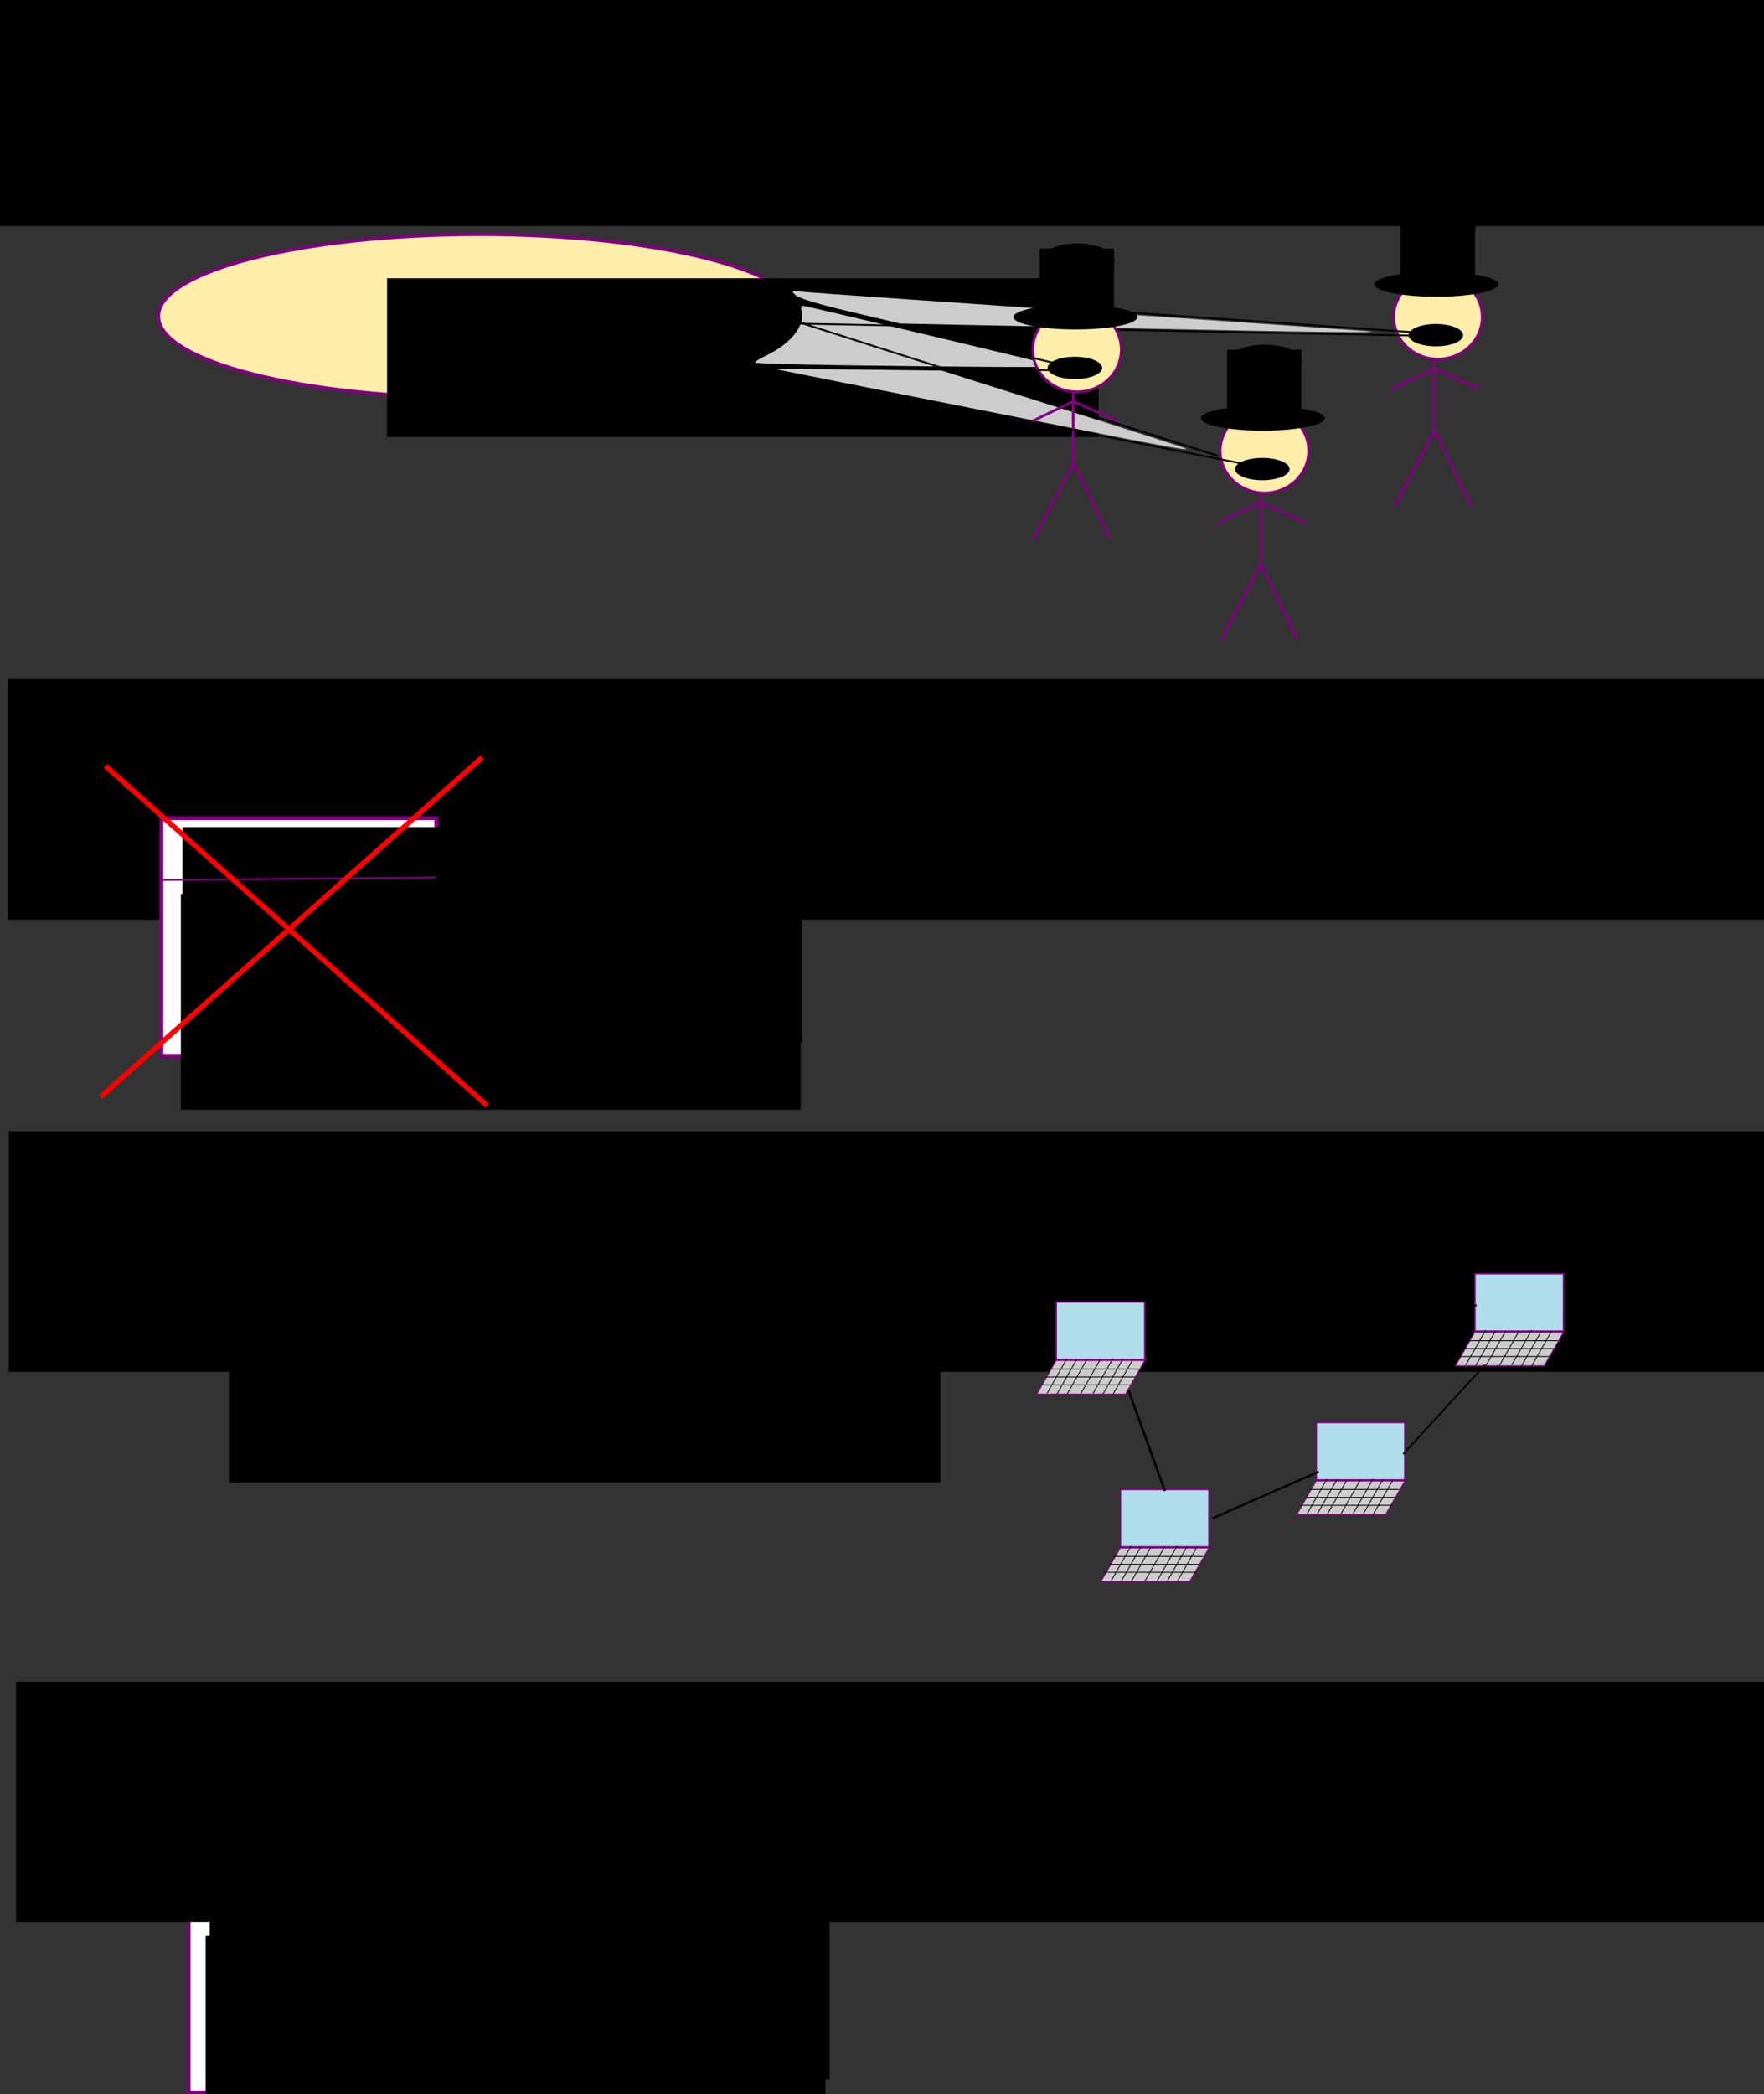 <?xml version="1.0" encoding="UTF-8" standalone="no"?>
<!-- Created with Inkscape (http://www.inkscape.org/) -->

<svg
   xmlns:dc="http://purl.org/dc/elements/1.1/"
   xmlns:cc="http://creativecommons.org/ns#"
   xmlns:rdf="http://www.w3.org/1999/02/22-rdf-syntax-ns#"
   xmlns:svg="http://www.w3.org/2000/svg"
   xmlns="http://www.w3.org/2000/svg"
   xmlns:sodipodi="http://sodipodi.sourceforge.net/DTD/sodipodi-0.dtd"
   xmlns:inkscape="http://www.inkscape.org/namespaces/inkscape"
   width="1016.436"
   height="1206.508"
   id="svg6518"
   version="1.1"
   inkscape:version="0.48.4 r9939"
   sodipodi:docname="New document 52">
  <rect width="100%" height="100%" fill="#333333" stroke="none"/>
  <defs
     id="defs6520" />
  <sodipodi:namedview
     id="base"
     pagecolor="#ffffff"
     bordercolor="#666666"
     borderopacity="1.0"
     inkscape:pageopacity="0.0"
     inkscape:pageshadow="2"
     inkscape:zoom="0.35"
     inkscape:cx="911.7892"
     inkscape:cy="291.82532"
     inkscape:document-units="px"
     inkscape:current-layer="layer1"
     showgrid="false"
     fit-margin-top="0"
     fit-margin-left="0"
     fit-margin-right="0"
     fit-margin-bottom="0"
     inkscape:window-width="1600"
     inkscape:window-height="851"
     inkscape:window-x="0"
     inkscape:window-y="25"
     inkscape:window-maximized="1" />
  <g
     inkscape:label="Layer 1"
     inkscape:groupmode="layer"
     id="layer1"
     transform="translate(536.789,382.32)">
    <flowRoot
       xml:space="preserve"
       id="flowRoot2987-6-4-4"
       style="font-size:15px;font-style:normal;font-weight:normal;text-align:start;line-height:125%;letter-spacing:0px;word-spacing:0px;text-anchor:start;fill:#000000;fill-opacity:1;stroke:none;font-family:Sans"
       transform="translate(-907.659,-830.427)"
       inkscape:transform-center-x="21.428571"
       inkscape:transform-center-y="104.28571"><flowRegion
         id="flowRegion2989-7-1-6"><rect
           id="rect2991-0-3-4"
           width="1027.143"
           height="138.571"
           x="368.571"
           y="439.809"
           style="text-align:start;text-anchor:start" /></flowRegion><flowPara
         id="flowPara2993-0-1-25"
         style="font-size:35px;text-align:start;text-anchor:start;fill:#008080">Step 3: close both markets, implement the policy with the higher price </flowPara></flowRoot>    <g
       transform="translate(-571.728,-1546.318)"
       id="g4878">
      <g
         transform="matrix(0.776,0,0,0.754,305.913,1108.395)"
         id="g4297-0-1-5">
        <path
           sodipodi:type="arc"
           style="fill:#ffeeaa;fill-opacity:1;stroke:#800080;stroke-width:2;stroke-miterlimit:4;stroke-opacity:1;stroke-dasharray:none"
           id="path4285-7-1-5"
           sodipodi:cx="718.57141"
           sodipodi:cy="7.6659107"
           sodipodi:rx="32.857143"
           sodipodi:ry="32.142857"
           d="m 751.429,7.666 c 0,17.752 -14.711,32.143 -32.857,32.143 -18.146,0 -32.857,-14.391 -32.857,-32.143 0,-17.752 14.711,-32.143 32.857,-32.143 18.146,0 32.857,14.391 32.857,32.143 z"
           transform="translate(0,308.268)" />
        <path
           style="fill:none;stroke:#800080;stroke-width:2;stroke-linecap:butt;stroke-linejoin:miter;stroke-opacity:1"
           d="m 715.714,407.219 0,-60"
           id="path4287-25-6-3"
           inkscape:connector-curvature="0" />
        <path
           style="fill:none;stroke:#800080;stroke-width:2;stroke-linecap:butt;stroke-linejoin:miter;stroke-opacity:1"
           d="m 685.714,461.505 30,-58.571"
           id="path4289-9-9-67"
           inkscape:connector-curvature="0" />
        <path
           style="fill:none;stroke:#800080;stroke-width:2;stroke-linecap:butt;stroke-linejoin:miter;stroke-opacity:1"
           d="M 742.857,460.076 717.143,404.362"
           id="path4291-5-8-75"
           inkscape:connector-curvature="0" />
        <path
           style="fill:none;stroke:#800080;stroke-width:2;stroke-linecap:butt;stroke-linejoin:miter;stroke-opacity:1"
           d="m 714.857,355.791 -31.429,15.714"
           id="path4293-7-5-9"
           inkscape:connector-curvature="0" />
        <path
           style="fill:none;stroke:#800080;stroke-width:2;stroke-linecap:butt;stroke-linejoin:miter;stroke-opacity:1"
           d="M 749.097,370.602 714.903,354.979"
           id="path4295-8-7-4"
           inkscape:connector-curvature="0" />
      </g>
      <rect
         y="1288.357"
         x="842"
         height="40"
         width="42.857"
         id="rect4660-1"
         style="fill:#000000;fill-opacity:1;stroke:none" />
      <path
         transform="matrix(0.943,0,0,1,251.671,315.119)"
         d="m 685.714,1012.666 c 0,3.945 -16.949,7.143 -37.857,7.143 -20.908,0 -37.857,-3.198 -37.857,-7.143 0,-3.945 16.949,-7.143 37.857,-7.143 20.908,0 37.857,3.198 37.857,7.143 z"
         sodipodi:ry="7.1428571"
         sodipodi:rx="37.857143"
         sodipodi:cy="1012.6659"
         sodipodi:cx="647.85712"
         id="path4662-4"
         style="fill:#000000;fill-opacity:1;stroke:none"
         sodipodi:type="arc" />
      <path
         transform="matrix(1,0,0,0.824,215.143,489.792)"
         d="m 670,977.666 c 0,6.706 -9.594,12.143 -21.429,12.143 -11.835,0 -21.429,-5.437 -21.429,-12.143 0,-6.706 9.594,-12.143 21.429,-12.143 11.835,0 21.429,5.437 21.429,12.143 z"
         sodipodi:ry="12.142858"
         sodipodi:rx="21.428572"
         sodipodi:cy="977.66589"
         sodipodi:cx="648.57141"
         id="path4664-6"
         style="fill:#000000;fill-opacity:1;stroke:none"
         sodipodi:type="arc" />
      <path
         transform="translate(215.143,315.119)"
         d="m 662.857,1041.952 c 0,3.55 -7.036,6.428 -15.714,6.428 -8.679,0 -15.714,-2.878 -15.714,-6.428 0,-3.55 7.036,-6.429 15.714,-6.429 8.679,0 15.714,2.878 15.714,6.429 z"
         sodipodi:ry="6.4285712"
         sodipodi:rx="15.714286"
         sodipodi:cy="1041.9517"
         sodipodi:cx="647.14288"
         id="path4666-8"
         style="fill:#000000;fill-opacity:1;stroke:none"
         sodipodi:type="arc" />
    </g>
    <path
       sodipodi:type="arc"
       style="fill:#ffeeaa;fill-opacity:1;stroke:#800080;stroke-width:2;stroke-miterlimit:4;stroke-opacity:1;stroke-dasharray:none"
       id="path4360-5"
       sodipodi:cx="272.14285"
       sodipodi:cy="-27.334089"
       sodipodi:rx="185"
       sodipodi:ry="47.142857"
       d="m 457.143,-27.334 c 0,26.036 -82.827,47.143 -185,47.143 -102.173,0 -185,-21.107 -185,-47.143 0,-26.036 82.827,-47.143 185,-47.143 102.173,0 185,21.107 185,47.143 z"
       transform="translate(-532.651,-172.841)" />
    <flowRoot
       xml:space="preserve"
       id="flowRoot4170-4-8-7"
       style="font-size:15px;font-style:normal;font-weight:normal;line-height:125%;letter-spacing:0px;word-spacing:0px;fill:#000000;fill-opacity:1;stroke:none;font-family:Sans"
       transform="translate(-409.474,-341.827)"><flowRegion
         id="flowRegion4172-8-7-4"><rect
           id="rect4174-4-9-7"
           width="410"
           height="91.429"
           x="95.714"
           y="119.809" /></flowRegion><flowPara
         id="flowPara4176-7-7-5"
         style="font-size:30px">@$&amp;#!</flowPara></flowRoot>    <path
       style="fill:#cccccc;fill-opacity:1;stroke:none"
       d="m -50.605,-171.89 c -27.632,-0.413 -50.584,-1.095 -51.004,-1.516 -0.42,-0.421 2.392,-2.265 6.25,-4.096 14.318,-6.798 22.639,-17.32 20.417,-25.817 -0.416,-1.591 -0.074,-2.892 0.76,-2.892 1.494,0 143.895,33.947 146.674,34.965 1.781,0.653 -56.822,0.346 -123.097,-0.643 l 0,0 z"
       id="path4393-6"
       inkscape:connector-curvature="0" />
    <path
       style="fill:none;stroke:#000000;stroke-width:1.062px;stroke-linecap:butt;stroke-linejoin:miter;stroke-opacity:1"
       d="m -78.334,-197.287 264.224,84.224"
       id="path4395-2"
       inkscape:connector-curvature="0" />
    <path
       style="fill:none;stroke:#000000;stroke-width:1px;stroke-linecap:butt;stroke-linejoin:miter;stroke-opacity:1"
       d="m -82.651,-215.89 371.429,25.714"
       id="path4421-3"
       inkscape:connector-curvature="0" />
    <path
       style="fill:none;stroke:#000000;stroke-width:1px;stroke-linecap:butt;stroke-linejoin:miter;stroke-opacity:1"
       d="m -76.937,-195.89 367.143,7.143"
       id="path4423-7"
       inkscape:connector-curvature="0" />
    <path
       style="fill:#cccccc;fill-opacity:1;stroke:none"
       d="m 103.911,-193.416 -122.01,-2.514 -28.704,-6.813 c -18.929,-4.493 -29.677,-7.733 -31.562,-9.514 -2.816,-2.662 -2.734,-2.688 5.714,-1.846 4.714,0.47 78.321,5.629 163.571,11.464 85.25,5.835 157.571,10.846 160.714,11.135 11.546,1.062 -28.54,0.543 -147.724,-1.912 l 0,0 z"
       id="path4425-9"
       inkscape:connector-curvature="0" />
    <path
       style="fill:#cccccc;fill-opacity:1;stroke:none"
       d="m 27.349,-146.316 c -62.857,-12.471 -115.25,-22.905 -116.429,-23.187 -1.179,-0.282 19.714,-0.244 46.429,0.084 l 48.571,0.597 70,22.179 c 38.5,12.198 70.268,22.428 70.595,22.733 1.496,1.395 -11.857,-1.116 -119.167,-22.406 l 0,0 z"
       id="path4427-9"
       inkscape:connector-curvature="0" />
    <g
       id="g4891"
       transform="translate(-581.728,-1546.318)">
      <g
         transform="matrix(0.776,0,0,0.754,107.913,1127.257)"
         id="g4297-0-1">
        <path
           sodipodi:type="arc"
           style="fill:#ffeeaa;fill-opacity:1;stroke:#800080;stroke-width:2;stroke-miterlimit:4;stroke-opacity:1;stroke-dasharray:none"
           id="path4285-7-1"
           sodipodi:cx="718.57141"
           sodipodi:cy="7.6659107"
           sodipodi:rx="32.857143"
           sodipodi:ry="32.142857"
           d="m 751.429,7.666 c 0,17.752 -14.711,32.143 -32.857,32.143 -18.146,0 -32.857,-14.391 -32.857,-32.143 0,-17.752 14.711,-32.143 32.857,-32.143 18.146,0 32.857,14.391 32.857,32.143 z"
           transform="translate(0,308.268)" />
        <path
           style="fill:none;stroke:#800080;stroke-width:2;stroke-linecap:butt;stroke-linejoin:miter;stroke-opacity:1"
           d="m 715.714,407.219 0,-60"
           id="path4287-25-6"
           inkscape:connector-curvature="0" />
        <path
           style="fill:none;stroke:#800080;stroke-width:2;stroke-linecap:butt;stroke-linejoin:miter;stroke-opacity:1"
           d="m 685.714,461.505 30,-58.571"
           id="path4289-9-9"
           inkscape:connector-curvature="0" />
        <path
           style="fill:none;stroke:#800080;stroke-width:2;stroke-linecap:butt;stroke-linejoin:miter;stroke-opacity:1"
           d="M 742.857,460.076 717.143,404.362"
           id="path4291-5-8"
           inkscape:connector-curvature="0" />
        <path
           style="fill:none;stroke:#800080;stroke-width:2;stroke-linecap:butt;stroke-linejoin:miter;stroke-opacity:1"
           d="m 714.857,355.791 -31.429,15.714"
           id="path4293-7-5"
           inkscape:connector-curvature="0" />
        <path
           style="fill:none;stroke:#800080;stroke-width:2;stroke-linecap:butt;stroke-linejoin:miter;stroke-opacity:1"
           d="M 749.097,370.602 714.903,354.979"
           id="path4295-8-7"
           inkscape:connector-curvature="0" />
      </g>
      <rect
         y="1307.219"
         x="644"
         height="40"
         width="42.857"
         id="rect4660"
         style="fill:#000000;fill-opacity:1;stroke:none" />
      <path
         transform="matrix(0.943,0,0,1,53.671,333.982)"
         d="m 685.714,1012.666 c 0,3.945 -16.949,7.143 -37.857,7.143 -20.908,0 -37.857,-3.198 -37.857,-7.143 0,-3.945 16.949,-7.143 37.857,-7.143 20.908,0 37.857,3.198 37.857,7.143 z"
         sodipodi:ry="7.1428571"
         sodipodi:rx="37.857143"
         sodipodi:cy="1012.6659"
         sodipodi:cx="647.85712"
         id="path4662"
         style="fill:#000000;fill-opacity:1;stroke:none"
         sodipodi:type="arc" />
      <path
         transform="matrix(1,0,0,0.824,17.143,508.654)"
         d="m 670,977.666 c 0,6.706 -9.594,12.143 -21.429,12.143 -11.835,0 -21.429,-5.437 -21.429,-12.143 0,-6.706 9.594,-12.143 21.429,-12.143 11.835,0 21.429,5.437 21.429,12.143 z"
         sodipodi:ry="12.142858"
         sodipodi:rx="21.428572"
         sodipodi:cy="977.66589"
         sodipodi:cx="648.57141"
         id="path4664"
         style="fill:#000000;fill-opacity:1;stroke:none"
         sodipodi:type="arc" />
      <path
         transform="translate(17.143,333.982)"
         d="m 662.857,1041.952 c 0,3.55 -7.036,6.428 -15.714,6.428 -8.679,0 -15.714,-2.878 -15.714,-6.428 0,-3.55 7.036,-6.429 15.714,-6.429 8.679,0 15.714,2.878 15.714,6.429 z"
         sodipodi:ry="6.4285712"
         sodipodi:rx="15.714286"
         sodipodi:cy="1041.9517"
         sodipodi:cx="647.14288"
         id="path4666"
         style="fill:#000000;fill-opacity:1;stroke:none"
         sodipodi:type="arc" />
    </g>
    <g
       id="g4904"
       transform="translate(-603.156,-1589.175)">
      <g
         transform="matrix(0.776,0,0,0.754,237.341,1228.395)"
         id="g4297-0-1-1">
        <path
           sodipodi:type="arc"
           style="fill:#ffeeaa;fill-opacity:1;stroke:#800080;stroke-width:2;stroke-miterlimit:4;stroke-opacity:1;stroke-dasharray:none"
           id="path4285-7-1-0"
           sodipodi:cx="718.57141"
           sodipodi:cy="7.6659107"
           sodipodi:rx="32.857143"
           sodipodi:ry="32.142857"
           d="m 751.429,7.666 c 0,17.752 -14.711,32.143 -32.857,32.143 -18.146,0 -32.857,-14.391 -32.857,-32.143 0,-17.752 14.711,-32.143 32.857,-32.143 18.146,0 32.857,14.391 32.857,32.143 z"
           transform="translate(0,308.268)" />
        <path
           style="fill:none;stroke:#800080;stroke-width:2;stroke-linecap:butt;stroke-linejoin:miter;stroke-opacity:1"
           d="m 715.714,407.219 0,-60"
           id="path4287-25-6-2"
           inkscape:connector-curvature="0" />
        <path
           style="fill:none;stroke:#800080;stroke-width:2;stroke-linecap:butt;stroke-linejoin:miter;stroke-opacity:1"
           d="m 685.714,461.505 30,-58.571"
           id="path4289-9-9-6"
           inkscape:connector-curvature="0" />
        <path
           style="fill:none;stroke:#800080;stroke-width:2;stroke-linecap:butt;stroke-linejoin:miter;stroke-opacity:1"
           d="M 742.857,460.076 717.143,404.362"
           id="path4291-5-8-7"
           inkscape:connector-curvature="0" />
        <path
           style="fill:none;stroke:#800080;stroke-width:2;stroke-linecap:butt;stroke-linejoin:miter;stroke-opacity:1"
           d="m 714.857,355.791 -31.429,15.714"
           id="path4293-7-5-6"
           inkscape:connector-curvature="0" />
        <path
           style="fill:none;stroke:#800080;stroke-width:2;stroke-linecap:butt;stroke-linejoin:miter;stroke-opacity:1"
           d="M 749.097,370.602 714.903,354.979"
           id="path4295-8-7-1"
           inkscape:connector-curvature="0" />
      </g>
      <rect
         y="1408.357"
         x="773.429"
         height="40"
         width="42.857"
         id="rect4660-0"
         style="fill:#000000;fill-opacity:1;stroke:none" />
      <path
         transform="matrix(0.943,0,0,1,183.1,435.119)"
         d="m 685.714,1012.666 c 0,3.945 -16.949,7.143 -37.857,7.143 -20.908,0 -37.857,-3.198 -37.857,-7.143 0,-3.945 16.949,-7.143 37.857,-7.143 20.908,0 37.857,3.198 37.857,7.143 z"
         sodipodi:ry="7.1428571"
         sodipodi:rx="37.857143"
         sodipodi:cy="1012.6659"
         sodipodi:cx="647.85712"
         id="path4662-6"
         style="fill:#000000;fill-opacity:1;stroke:none"
         sodipodi:type="arc" />
      <path
         transform="matrix(1,0,0,0.824,146.571,609.792)"
         d="m 670,977.666 c 0,6.706 -9.594,12.143 -21.429,12.143 -11.835,0 -21.429,-5.437 -21.429,-12.143 0,-6.706 9.594,-12.143 21.429,-12.143 11.835,0 21.429,5.437 21.429,12.143 z"
         sodipodi:ry="12.142858"
         sodipodi:rx="21.428572"
         sodipodi:cy="977.66589"
         sodipodi:cx="648.57141"
         id="path4664-4"
         style="fill:#000000;fill-opacity:1;stroke:none"
         sodipodi:type="arc" />
      <path
         transform="translate(146.571,435.119)"
         d="m 662.857,1041.952 c 0,3.55 -7.036,6.428 -15.714,6.428 -8.679,0 -15.714,-2.878 -15.714,-6.428 0,-3.55 7.036,-6.429 15.714,-6.429 8.679,0 15.714,2.878 15.714,6.429 z"
         sodipodi:ry="6.4285712"
         sodipodi:rx="15.714286"
         sodipodi:cy="1041.9517"
         sodipodi:cx="647.14288"
         id="path4666-9"
         style="fill:#000000;fill-opacity:1;stroke:none"
         sodipodi:type="arc" />
    </g>
    <path
       style="fill:none;stroke:#000000;stroke-width:1px;stroke-linecap:butt;stroke-linejoin:miter;stroke-opacity:1"
       d="m -114.079,-173.032 297.143,58.571"
       id="path4397-8"
       inkscape:connector-curvature="0" />
    <path
       style="fill:none;stroke:#000000;stroke-width:1.019px;stroke-linecap:butt;stroke-linejoin:miter;stroke-opacity:1"
       d="m -76.927,-208.737 159.981,38.553"
       id="path4391-6"
       inkscape:connector-curvature="0" />
    <path
       style="fill:none;stroke:#000000;stroke-width:1px;stroke-linecap:butt;stroke-linejoin:miter;stroke-opacity:1"
       d="m -111.222,-171.604 198.571,2.857"
       id="path4389-2"
       inkscape:connector-curvature="0" />
    <flowRoot
       xml:space="preserve"
       id="flowRoot2987-6-4-4-4"
       style="font-size:15px;font-style:normal;font-weight:normal;text-align:start;line-height:125%;letter-spacing:0px;word-spacing:0px;text-anchor:start;fill:#000000;fill-opacity:1;stroke:none;font-family:Sans"
       transform="translate(-900.815,-430.874)"
       inkscape:transform-center-x="21.428571"
       inkscape:transform-center-y="104.28571"><flowRegion
         id="flowRegion2989-7-1-6-4"><rect
           id="rect2991-0-3-4-1"
           width="1027.143"
           height="138.571"
           x="368.571"
           y="439.809"
           style="text-align:start;text-anchor:start" /></flowRegion><flowPara
         id="flowPara2993-0-1-25-6"
         style="font-size:35px;text-align:start;text-anchor:start;fill:#008080">Step 4: revert all trades on losing market</flowPara></flowRoot>    <rect
       style="fill:#ffffff;fill-opacity:1;stroke:#800080;stroke-width:2.197;stroke-miterlimit:4;stroke-opacity:1;stroke-dasharray:none"
       id="rect2995-0-5"
       width="158.374"
       height="136.946"
       x="-443.772"
       y="89" />
    <flowRoot
       xml:space="preserve"
       id="flowRoot2987-7-8-9"
       style="font-size:15px;font-style:normal;font-weight:normal;line-height:125%;letter-spacing:0px;word-spacing:0px;fill:#000000;fill-opacity:1;stroke:none;font-family:Sans"
       transform="translate(-800.216,-345.697)"><flowRegion
         id="flowRegion2989-4-6-5"><rect
           id="rect2991-2-7-0"
           width="357.143"
           height="124.286"
           x="368.571"
           y="439.809" /></flowRegion><flowPara
         style="font-size:20px;text-align:start;text-anchor:start"
         id="flowPara3179-3">Yes</flowPara></flowRoot>    <flowRoot
       xml:space="preserve"
       id="flowRoot2987-6-4-4-4-9"
       style="font-size:15px;font-style:normal;font-weight:normal;text-align:start;line-height:125%;letter-spacing:0px;word-spacing:0px;text-anchor:start;fill:#000000;fill-opacity:1;stroke:none;font-family:Sans"
       transform="translate(-900.269,-170.427)"
       inkscape:transform-center-x="21.428571"
       inkscape:transform-center-y="104.28571"><flowRegion
         id="flowRegion2989-7-1-6-4-1"><rect
           id="rect2991-0-3-4-1-2"
           width="1027.143"
           height="138.571"
           x="368.571"
           y="439.809"
           style="text-align:start;text-anchor:start" /></flowRegion><flowPara
         id="flowPara2993-0-1-25-6-1"
         style="font-size:35px;text-align:start;text-anchor:start;fill:#008080">Step 5: wait for maturity, and measure success metric</flowPara></flowRoot>    <path
       style="fill:none;stroke:#800080;stroke-width:1px;stroke-linecap:butt;stroke-linejoin:miter;stroke-opacity:1"
       d="m -443.156,124.616 157.143,-1.429"
       id="path5133"
       inkscape:connector-curvature="0" />
    <flowRoot
       xml:space="preserve"
       id="flowRoot2987-7-3-2-3-2"
       style="font-size:15px;font-style:normal;font-weight:normal;line-height:125%;letter-spacing:0px;word-spacing:0px;fill:#000000;fill-opacity:1;stroke:none;font-family:Sans"
       transform="translate(-801.152,-307.121)"><flowRegion
         id="flowRegion2989-4-1-2-4-1"><rect
           id="rect2991-2-76-4-7-4"
           width="357.143"
           height="124.286"
           x="368.571"
           y="439.809" /></flowRegion><flowPara
         style="font-size:16px;text-align:start;text-anchor:start"
         id="flowPara3235-2-1-0">eda1:</flowPara><flowPara
         style="font-size:16px;text-align:start;text-anchor:start"
         id="flowPara3239-3-3-3">cfb8: </flowPara><flowPara
         style="font-size:16px;text-align:start;text-anchor:start"
         id="flowPara3243-9-3-4">ea36:</flowPara><flowPara
         style="font-size:16px;text-align:start;text-anchor:start"
         id="flowPara3245-6-6-1">27e2:</flowPara><flowPara
         style="font-size:16px;text-align:start;text-anchor:start"
         id="flowPara3241-8-4-1" /></flowRoot>    <flowRoot
       xml:space="preserve"
       id="flowRoot3247-6-1-0"
       style="font-size:15px;font-style:normal;font-weight:normal;text-align:end;line-height:125%;letter-spacing:0px;word-spacing:0px;text-anchor:end;fill:#000000;fill-opacity:1;stroke:none;font-family:Sans"
       transform="translate(-438.811,28.408)"><flowRegion
         id="flowRegion3249-6-1-5"><rect
           id="rect3251-2-5-3"
           width="69.497"
           height="92.976"
           x="71.721"
           y="105.678"
           style="text-align:end;text-anchor:end" /></flowRegion><flowPara
         style="font-size:16px"
         id="flowPara3332-4-5">+10</flowPara><flowPara
         style="font-size:16px"
         id="flowPara5261">+200</flowPara><flowPara
         style="font-size:16px"
         id="flowPara5265">-75</flowPara><flowPara
         style="font-size:16px"
         id="flowPara5269">-125</flowPara></flowRoot>    <rect
       style="fill:#ffffff;fill-opacity:1;stroke:#800080;stroke-width:2.197;stroke-miterlimit:4;stroke-opacity:1;stroke-dasharray:none"
       id="rect2995-0-5-2"
       width="158.374"
       height="136.946"
       x="-428.058"
       y="686.143" />
    <flowRoot
       xml:space="preserve"
       id="flowRoot2987-7-8-9-1"
       style="font-size:15px;font-style:normal;font-weight:normal;line-height:125%;letter-spacing:0px;word-spacing:0px;fill:#000000;fill-opacity:1;stroke:none;font-family:Sans"
       transform="translate(-784.501,251.445)"><flowRegion
         id="flowRegion2989-4-6-5-3"><rect
           id="rect2991-2-7-0-6"
           width="357.143"
           height="124.286"
           x="368.571"
           y="439.809" /></flowRegion><flowPara
         style="font-size:20px;text-align:start;text-anchor:start"
         id="flowPara3179-3-3">No</flowPara></flowRoot>    <path
       style="fill:none;stroke:#800080;stroke-width:1px;stroke-linecap:butt;stroke-linejoin:miter;stroke-opacity:1"
       d="m -427.442,721.759 157.143,-1.429"
       id="path5133-1"
       inkscape:connector-curvature="0" />
    <flowRoot
       xml:space="preserve"
       id="flowRoot2987-7-3-2-3"
       style="font-size:15px;font-style:normal;font-weight:normal;line-height:125%;letter-spacing:0px;word-spacing:0px;fill:#000000;fill-opacity:1;stroke:none;font-family:Sans"
       transform="translate(-786.866,292.879)"><flowRegion
         id="flowRegion2989-4-1-2-4"><rect
           id="rect2991-2-76-4-7"
           width="357.143"
           height="124.286"
           x="368.571"
           y="439.809" /></flowRegion><flowPara
         style="font-size:15px;text-align:start;text-anchor:start"
         id="flowPara3235-2-1">f889:</flowPara><flowPara
         style="font-size:15px;text-align:start;text-anchor:start"
         id="flowPara3239-3-3">4a11: </flowPara><flowPara
         style="font-size:15px;text-align:start;text-anchor:start"
         id="flowPara3243-9-3">73b0:</flowPara><flowPara
         style="font-size:15px;text-align:start;text-anchor:start"
         id="flowPara3245-6-6">9418:</flowPara><flowPara
         style="font-size:15px;text-align:start;text-anchor:start"
         id="flowPara3241-8-4" /></flowRoot>    <flowRoot
       xml:space="preserve"
       id="flowRoot3247-6-1"
       style="font-size:15px;font-style:normal;font-weight:normal;text-align:end;line-height:125%;letter-spacing:0px;word-spacing:0px;text-anchor:end;fill:#000000;fill-opacity:1;stroke:none;font-family:Sans"
       transform="translate(-471.097,628.408)"><flowRegion
         id="flowRegion3249-6-1"><rect
           id="rect3251-2-5"
           width="118.314"
           height="111.548"
           x="71.721"
           y="105.678"
           style="text-align:end;text-anchor:end" /></flowRegion><flowPara
         style="font-size:15px"
         id="flowPara3332-4">+50</flowPara><flowPara
         style="font-size:15px"
         id="flowPara5432">-500</flowPara><flowPara
         style="font-size:15px"
         id="flowPara5434">+200</flowPara><flowPara
         style="font-size:15px"
         id="flowPara5436">+250</flowPara></flowRoot>    <path
       style="fill:#ff0000;stroke:#ff0000;stroke-width:3;stroke-linecap:butt;stroke-linejoin:miter;stroke-opacity:1"
       d="m -256.014,254.616 -220,-195.714"
       id="path5438"
       inkscape:connector-curvature="0" />
    <path
       style="fill:#ff0000;stroke:#ff0000;stroke-width:3;stroke-linecap:butt;stroke-linejoin:miter;stroke-opacity:1"
       d="M -258.871,53.902 -478.871,249.616"
       id="path5438-6"
       inkscape:connector-curvature="0" />
    <flowRoot
       xml:space="preserve"
       id="flowRoot3631-3"
       style="font-size:15px;font-style:normal;font-weight:normal;text-align:end;line-height:125%;letter-spacing:0px;word-spacing:0px;text-anchor:end;fill:#000000;fill-opacity:1;stroke:none;font-family:Sans"
       transform="translate(-440.785,342.736)"><flowRegion
         id="flowRegion3633-36"><rect
           id="rect3635-9"
           width="99.832"
           height="102.701"
           x="151.523"
           y="389.531"
           style="text-align:end;text-anchor:end" /></flowRegion><flowPara
         id="flowPara3637-4"
         style="text-align:end;text-anchor:end;fill:#0000ff">+ $1450</flowPara><flowPara
         style="text-align:end;text-anchor:end;fill:#0000ff"
         id="flowPara5780">- $14500</flowPara><flowPara
         style="text-align:end;text-anchor:end;fill:#0000ff"
         id="flowPara5782">+ $5780</flowPara><flowPara
         style="text-align:end;text-anchor:end;fill:#0000ff"
         id="flowPara5784">- $7250 </flowPara></flowRoot>    <g
       id="g4032-9"
       transform="matrix(0.501,0,0,0.485,-312.053,171.142)">
      <rect
         y="405.42"
         x="766.225"
         height="68.171"
         width="101.835"
         id="rect2995-9-6-9-1"
         style="fill:#afdde9;fill-opacity:1;stroke:#800080;stroke-width:1.66;stroke-miterlimit:4;stroke-opacity:1;stroke-dasharray:none" />
      <rect
         inkscape:transform-center-y="-1.7522463e-05"
         inkscape:transform-center-x="-27.179422"
         transform="matrix(1,0,-0.486,0.874,0,0)"
         y="543.261"
         x="1030.012"
         height="45.765"
         width="102.191"
         id="rect2995-9-6-9-9-7"
         style="fill:#cccccc;fill-opacity:1;stroke:#800080;stroke-width:1.363;stroke-miterlimit:4;stroke-opacity:1;stroke-dasharray:none" />
      <path
         inkscape:connector-curvature="0"
         id="path3918-85"
         d="m 758.545,484.934 102.909,0"
         style="fill:none;stroke:#000000;stroke-width:0.974px;stroke-linecap:butt;stroke-linejoin:miter;stroke-opacity:1" />
      <path
         inkscape:connector-curvature="0"
         id="path3918-8-8"
         d="m 754.26,494.362 102.909,0"
         style="fill:none;stroke:#000000;stroke-width:0.974px;stroke-linecap:butt;stroke-linejoin:miter;stroke-opacity:1" />
      <path
         inkscape:connector-curvature="0"
         id="path3918-7-1"
         d="m 747.702,503.791 105.74,0"
         style="fill:none;stroke:#000000;stroke-width:0.987px;stroke-linecap:butt;stroke-linejoin:miter;stroke-opacity:1" />
      <path
         inkscape:connector-curvature="0"
         id="path3963-31"
         d="m 755.692,513.813 22.902,-41.473"
         style="fill:none;stroke:#000000;stroke-width:0.955px;stroke-linecap:butt;stroke-linejoin:miter;stroke-opacity:1" />
      <path
         inkscape:connector-curvature="0"
         id="path3963-6-28"
         d="m 767.12,514.527 22.902,-41.473"
         style="fill:none;stroke:#000000;stroke-width:0.955px;stroke-linecap:butt;stroke-linejoin:miter;stroke-opacity:1" />
      <path
         inkscape:connector-curvature="0"
         id="path3963-8-52"
         d="m 778.549,515.099 22.902,-41.473"
         style="fill:none;stroke:#000000;stroke-width:0.955px;stroke-linecap:butt;stroke-linejoin:miter;stroke-opacity:1" />
      <path
         inkscape:connector-curvature="0"
         id="path3963-82-4"
         d="m 808.549,513.885 22.902,-41.473"
         style="fill:none;stroke:#000000;stroke-width:0.955px;stroke-linecap:butt;stroke-linejoin:miter;stroke-opacity:1" />
      <path
         inkscape:connector-curvature="0"
         id="path3963-6-2-6"
         d="M 819.978,514.599 842.88,473.126"
         style="fill:none;stroke:#000000;stroke-width:0.955px;stroke-linecap:butt;stroke-linejoin:miter;stroke-opacity:1" />
      <path
         inkscape:connector-curvature="0"
         id="path3963-8-5-5"
         d="m 831.406,515.17 22.902,-41.473"
         style="fill:none;stroke:#000000;stroke-width:0.955px;stroke-linecap:butt;stroke-linejoin:miter;stroke-opacity:1" />
      <path
         inkscape:connector-curvature="0"
         id="path3963-8-5-4-5"
         d="m 794.263,514.527 22.902,-41.473"
         style="fill:none;stroke:#000000;stroke-width:0.955px;stroke-linecap:butt;stroke-linejoin:miter;stroke-opacity:1" />
    </g>
    <g
       id="g4032-7-7"
       transform="matrix(0.501,0,0,0.485,-162.209,240.529)">
      <rect
         y="405.42"
         x="766.225"
         height="68.171"
         width="101.835"
         id="rect2995-9-6-9-4-0"
         style="fill:#afdde9;fill-opacity:1;stroke:#800080;stroke-width:1.66;stroke-miterlimit:4;stroke-opacity:1;stroke-dasharray:none" />
      <rect
         inkscape:transform-center-y="-1.7522463e-05"
         inkscape:transform-center-x="-27.179422"
         transform="matrix(1,0,-0.486,0.874,0,0)"
         y="543.261"
         x="1030.012"
         height="45.765"
         width="102.191"
         id="rect2995-9-6-9-9-5-8"
         style="fill:#cccccc;fill-opacity:1;stroke:#800080;stroke-width:1.363;stroke-miterlimit:4;stroke-opacity:1;stroke-dasharray:none" />
      <path
         inkscape:connector-curvature="0"
         id="path3918-80-1"
         d="m 758.545,484.934 102.909,0"
         style="fill:none;stroke:#000000;stroke-width:0.974px;stroke-linecap:butt;stroke-linejoin:miter;stroke-opacity:1" />
      <path
         inkscape:connector-curvature="0"
         id="path3918-8-2-4"
         d="m 754.26,494.362 102.909,0"
         style="fill:none;stroke:#000000;stroke-width:0.974px;stroke-linecap:butt;stroke-linejoin:miter;stroke-opacity:1" />
      <path
         inkscape:connector-curvature="0"
         id="path3918-7-9-8"
         d="m 747.702,503.791 105.74,0"
         style="fill:none;stroke:#000000;stroke-width:0.987px;stroke-linecap:butt;stroke-linejoin:miter;stroke-opacity:1" />
      <path
         inkscape:connector-curvature="0"
         id="path3963-1-4"
         d="m 755.692,513.813 22.902,-41.473"
         style="fill:none;stroke:#000000;stroke-width:0.955px;stroke-linecap:butt;stroke-linejoin:miter;stroke-opacity:1" />
      <path
         inkscape:connector-curvature="0"
         id="path3963-6-4-2"
         d="m 767.12,514.527 22.902,-41.473"
         style="fill:none;stroke:#000000;stroke-width:0.955px;stroke-linecap:butt;stroke-linejoin:miter;stroke-opacity:1" />
      <path
         inkscape:connector-curvature="0"
         id="path3963-8-56-6"
         d="m 778.549,515.099 22.902,-41.473"
         style="fill:none;stroke:#000000;stroke-width:0.955px;stroke-linecap:butt;stroke-linejoin:miter;stroke-opacity:1" />
      <path
         inkscape:connector-curvature="0"
         id="path3963-82-6-9"
         d="m 808.549,513.885 22.902,-41.473"
         style="fill:none;stroke:#000000;stroke-width:0.955px;stroke-linecap:butt;stroke-linejoin:miter;stroke-opacity:1" />
      <path
         inkscape:connector-curvature="0"
         id="path3963-6-2-2-8"
         d="M 819.978,514.599 842.88,473.126"
         style="fill:none;stroke:#000000;stroke-width:0.955px;stroke-linecap:butt;stroke-linejoin:miter;stroke-opacity:1" />
      <path
         inkscape:connector-curvature="0"
         id="path3963-8-5-6-2"
         d="m 831.406,515.17 22.902,-41.473"
         style="fill:none;stroke:#000000;stroke-width:0.955px;stroke-linecap:butt;stroke-linejoin:miter;stroke-opacity:1" />
      <path
         inkscape:connector-curvature="0"
         id="path3963-8-5-4-4-8"
         d="m 794.263,514.527 22.902,-41.473"
         style="fill:none;stroke:#000000;stroke-width:0.955px;stroke-linecap:butt;stroke-linejoin:miter;stroke-opacity:1" />
    </g>
    <g
       id="g4032-0-4"
       transform="matrix(0.501,0,0,0.485,-70.78,154.815)">
      <rect
         y="405.42"
         x="766.225"
         height="68.171"
         width="101.835"
         id="rect2995-9-6-9-47-1"
         style="fill:#afdde9;fill-opacity:1;stroke:#800080;stroke-width:1.66;stroke-miterlimit:4;stroke-opacity:1;stroke-dasharray:none" />
      <rect
         inkscape:transform-center-y="-1.7522463e-05"
         inkscape:transform-center-x="-27.179422"
         transform="matrix(1,0,-0.486,0.874,0,0)"
         y="543.261"
         x="1030.012"
         height="45.765"
         width="102.191"
         id="rect2995-9-6-9-9-2-1"
         style="fill:#cccccc;fill-opacity:1;stroke:#800080;stroke-width:1.363;stroke-miterlimit:4;stroke-opacity:1;stroke-dasharray:none" />
      <path
         inkscape:connector-curvature="0"
         id="path3918-5-2"
         d="m 758.545,484.934 102.909,0"
         style="fill:none;stroke:#000000;stroke-width:0.974px;stroke-linecap:butt;stroke-linejoin:miter;stroke-opacity:1" />
      <path
         inkscape:connector-curvature="0"
         id="path3918-8-6-1"
         d="m 754.26,494.362 102.909,0"
         style="fill:none;stroke:#000000;stroke-width:0.974px;stroke-linecap:butt;stroke-linejoin:miter;stroke-opacity:1" />
      <path
         inkscape:connector-curvature="0"
         id="path3918-7-0-6"
         d="m 747.702,503.791 105.74,0"
         style="fill:none;stroke:#000000;stroke-width:0.987px;stroke-linecap:butt;stroke-linejoin:miter;stroke-opacity:1" />
      <path
         inkscape:connector-curvature="0"
         id="path3963-3-2"
         d="m 755.692,513.813 22.902,-41.473"
         style="fill:none;stroke:#000000;stroke-width:0.955px;stroke-linecap:butt;stroke-linejoin:miter;stroke-opacity:1" />
      <path
         inkscape:connector-curvature="0"
         id="path3963-6-7-2"
         d="m 767.12,514.527 22.902,-41.473"
         style="fill:none;stroke:#000000;stroke-width:0.955px;stroke-linecap:butt;stroke-linejoin:miter;stroke-opacity:1" />
      <path
         inkscape:connector-curvature="0"
         id="path3963-8-6-1"
         d="m 778.549,515.099 22.902,-41.473"
         style="fill:none;stroke:#000000;stroke-width:0.955px;stroke-linecap:butt;stroke-linejoin:miter;stroke-opacity:1" />
      <path
         inkscape:connector-curvature="0"
         id="path3963-82-1-6"
         d="m 808.549,513.885 22.902,-41.473"
         style="fill:none;stroke:#000000;stroke-width:0.955px;stroke-linecap:butt;stroke-linejoin:miter;stroke-opacity:1" />
      <path
         inkscape:connector-curvature="0"
         id="path3963-6-2-7-6"
         d="M 819.978,514.599 842.88,473.126"
         style="fill:none;stroke:#000000;stroke-width:0.955px;stroke-linecap:butt;stroke-linejoin:miter;stroke-opacity:1" />
      <path
         inkscape:connector-curvature="0"
         id="path3963-8-5-9-2"
         d="m 831.406,515.17 22.902,-41.473"
         style="fill:none;stroke:#000000;stroke-width:0.955px;stroke-linecap:butt;stroke-linejoin:miter;stroke-opacity:1" />
      <path
         inkscape:connector-curvature="0"
         id="path3963-8-5-4-3-1"
         d="m 794.263,514.527 22.902,-41.473"
         style="fill:none;stroke:#000000;stroke-width:0.955px;stroke-linecap:butt;stroke-linejoin:miter;stroke-opacity:1" />
    </g>
    <g
       id="g4032-3-8"
       transform="matrix(0.501,0,0,0.485,-275.066,279.101)">
      <rect
         y="405.42"
         x="766.225"
         height="68.171"
         width="101.835"
         id="rect2995-9-6-9-3-6"
         style="fill:#afdde9;fill-opacity:1;stroke:#800080;stroke-width:1.66;stroke-miterlimit:4;stroke-opacity:1;stroke-dasharray:none" />
      <rect
         inkscape:transform-center-y="-1.7522463e-05"
         inkscape:transform-center-x="-27.179422"
         transform="matrix(1,0,-0.486,0.874,0,0)"
         y="543.261"
         x="1030.012"
         height="45.765"
         width="102.191"
         id="rect2995-9-6-9-9-0-9"
         style="fill:#cccccc;fill-opacity:1;stroke:#800080;stroke-width:1.363;stroke-miterlimit:4;stroke-opacity:1;stroke-dasharray:none" />
      <path
         inkscape:connector-curvature="0"
         id="path3918-9-5"
         d="m 758.545,484.934 102.909,0"
         style="fill:none;stroke:#000000;stroke-width:0.974px;stroke-linecap:butt;stroke-linejoin:miter;stroke-opacity:1" />
      <path
         inkscape:connector-curvature="0"
         id="path3918-8-0-4"
         d="m 754.26,494.362 102.909,0"
         style="fill:none;stroke:#000000;stroke-width:0.974px;stroke-linecap:butt;stroke-linejoin:miter;stroke-opacity:1" />
      <path
         inkscape:connector-curvature="0"
         id="path3918-7-09-9"
         d="m 747.702,503.791 105.74,0"
         style="fill:none;stroke:#000000;stroke-width:0.987px;stroke-linecap:butt;stroke-linejoin:miter;stroke-opacity:1" />
      <path
         inkscape:connector-curvature="0"
         id="path3963-5-6"
         d="m 755.692,513.813 22.902,-41.473"
         style="fill:none;stroke:#000000;stroke-width:0.955px;stroke-linecap:butt;stroke-linejoin:miter;stroke-opacity:1" />
      <path
         inkscape:connector-curvature="0"
         id="path3963-6-23-2"
         d="m 767.12,514.527 22.902,-41.473"
         style="fill:none;stroke:#000000;stroke-width:0.955px;stroke-linecap:butt;stroke-linejoin:miter;stroke-opacity:1" />
      <path
         inkscape:connector-curvature="0"
         id="path3963-8-9-0"
         d="m 778.549,515.099 22.902,-41.473"
         style="fill:none;stroke:#000000;stroke-width:0.955px;stroke-linecap:butt;stroke-linejoin:miter;stroke-opacity:1" />
      <path
         inkscape:connector-curvature="0"
         id="path3963-82-7-2"
         d="m 808.549,513.885 22.902,-41.473"
         style="fill:none;stroke:#000000;stroke-width:0.955px;stroke-linecap:butt;stroke-linejoin:miter;stroke-opacity:1" />
      <path
         inkscape:connector-curvature="0"
         id="path3963-6-2-1-2"
         d="M 819.978,514.599 842.88,473.126"
         style="fill:none;stroke:#000000;stroke-width:0.955px;stroke-linecap:butt;stroke-linejoin:miter;stroke-opacity:1" />
      <path
         inkscape:connector-curvature="0"
         id="path3963-8-5-8-6"
         d="m 831.406,515.17 22.902,-41.473"
         style="fill:none;stroke:#000000;stroke-width:0.955px;stroke-linecap:butt;stroke-linejoin:miter;stroke-opacity:1" />
      <path
         inkscape:connector-curvature="0"
         id="path3963-8-5-4-1-6"
         d="m 794.263,514.527 22.902,-41.473"
         style="fill:none;stroke:#000000;stroke-width:0.955px;stroke-linecap:butt;stroke-linejoin:miter;stroke-opacity:1" />
    </g>
    <path
       style="fill:none;stroke:#000000;stroke-width:1.027px;stroke-linecap:butt;stroke-linejoin:miter;stroke-opacity:1"
       d="m 125.493,386.745 188.545,-17.116"
       id="path4162-9"
       inkscape:connector-curvature="0" />
    <path
       style="fill:none;stroke:#000000;stroke-width:1.331px;stroke-linecap:butt;stroke-linejoin:miter;stroke-opacity:1"
       d="m 134.458,476.593 -21.098,-58.241"
       id="path4164-6"
       inkscape:connector-curvature="0" />
    <path
       style="fill:none;stroke:#000000;stroke-width:1.191px;stroke-linecap:butt;stroke-linejoin:miter;stroke-opacity:1"
       d="m 161.861,492.377 61.237,-26.952"
       id="path4166-6"
       inkscape:connector-curvature="0" />
    <path
       style="fill:none;stroke:#000000;stroke-width:0.933px;stroke-linecap:butt;stroke-linejoin:miter;stroke-opacity:1"
       d="m 271.732,455.364 47.21,-51.496"
       id="path4168-3"
       inkscape:connector-curvature="0" />
    <flowRoot
       xml:space="preserve"
       id="flowRoot4170-4"
       style="font-size:15px;font-style:normal;font-weight:normal;line-height:125%;letter-spacing:0px;word-spacing:0px;fill:#000000;fill-opacity:1;stroke:none;font-family:Sans"
       transform="translate(-500.595,260.521)"><flowRegion
         id="flowRegion4172-1"><rect
           id="rect4174-7"
           width="410"
           height="91.429"
           x="95.714"
           y="119.809" /></flowRegion><flowPara
         id="flowPara4176-6"
         style="font-size:30px">$28.9 T</flowPara></flowRoot>    <g
       transform="matrix(-1,0,0,1,495.119,-218.032)"
       id="g5668-3">
      <path
         inkscape:connector-curvature="0"
         id="path4182-8"
         d="m 447.143,619.791 251.429,1.429"
         style="fill:none;stroke:#000000;stroke-width:1px;stroke-linecap:butt;stroke-linejoin:miter;stroke-opacity:1" />
      <path
         inkscape:connector-curvature="0"
         id="path4184-4"
         d="m 674.286,598.362 24.286,22.857"
         style="fill:none;stroke:#000000;stroke-width:1px;stroke-linecap:butt;stroke-linejoin:miter;stroke-opacity:1" />
      <path
         inkscape:connector-curvature="0"
         id="path4184-9-7"
         d="m 673.571,644.076 24.286,-22.857"
         style="fill:none;stroke:#000000;stroke-width:1px;stroke-linecap:butt;stroke-linejoin:miter;stroke-opacity:1" />
    </g>
    <flowRoot
       xml:space="preserve"
       id="flowRoot2987-6-4-4-4-9-3"
       style="font-size:15px;font-style:normal;font-weight:normal;text-align:start;line-height:125%;letter-spacing:0px;word-spacing:0px;text-anchor:start;fill:#000000;fill-opacity:1;stroke:none;font-family:Sans"
       transform="translate(-896.121,146.716)"
       inkscape:transform-center-x="21.428571"
       inkscape:transform-center-y="104.28571"><flowRegion
         id="flowRegion2989-7-1-6-4-1-8"><rect
           id="rect2991-0-3-4-1-2-3"
           width="1027.143"
           height="138.571"
           x="368.571"
           y="439.809"
           style="text-align:start;text-anchor:start" /></flowRegion><flowPara
         id="flowPara2993-0-1-25-6-1-9"
         style="font-size:35px;text-align:start;text-anchor:start;fill:#008080">Step 6: reward everyone on the winning market</flowPara></flowRoot>  </g>
</svg>
